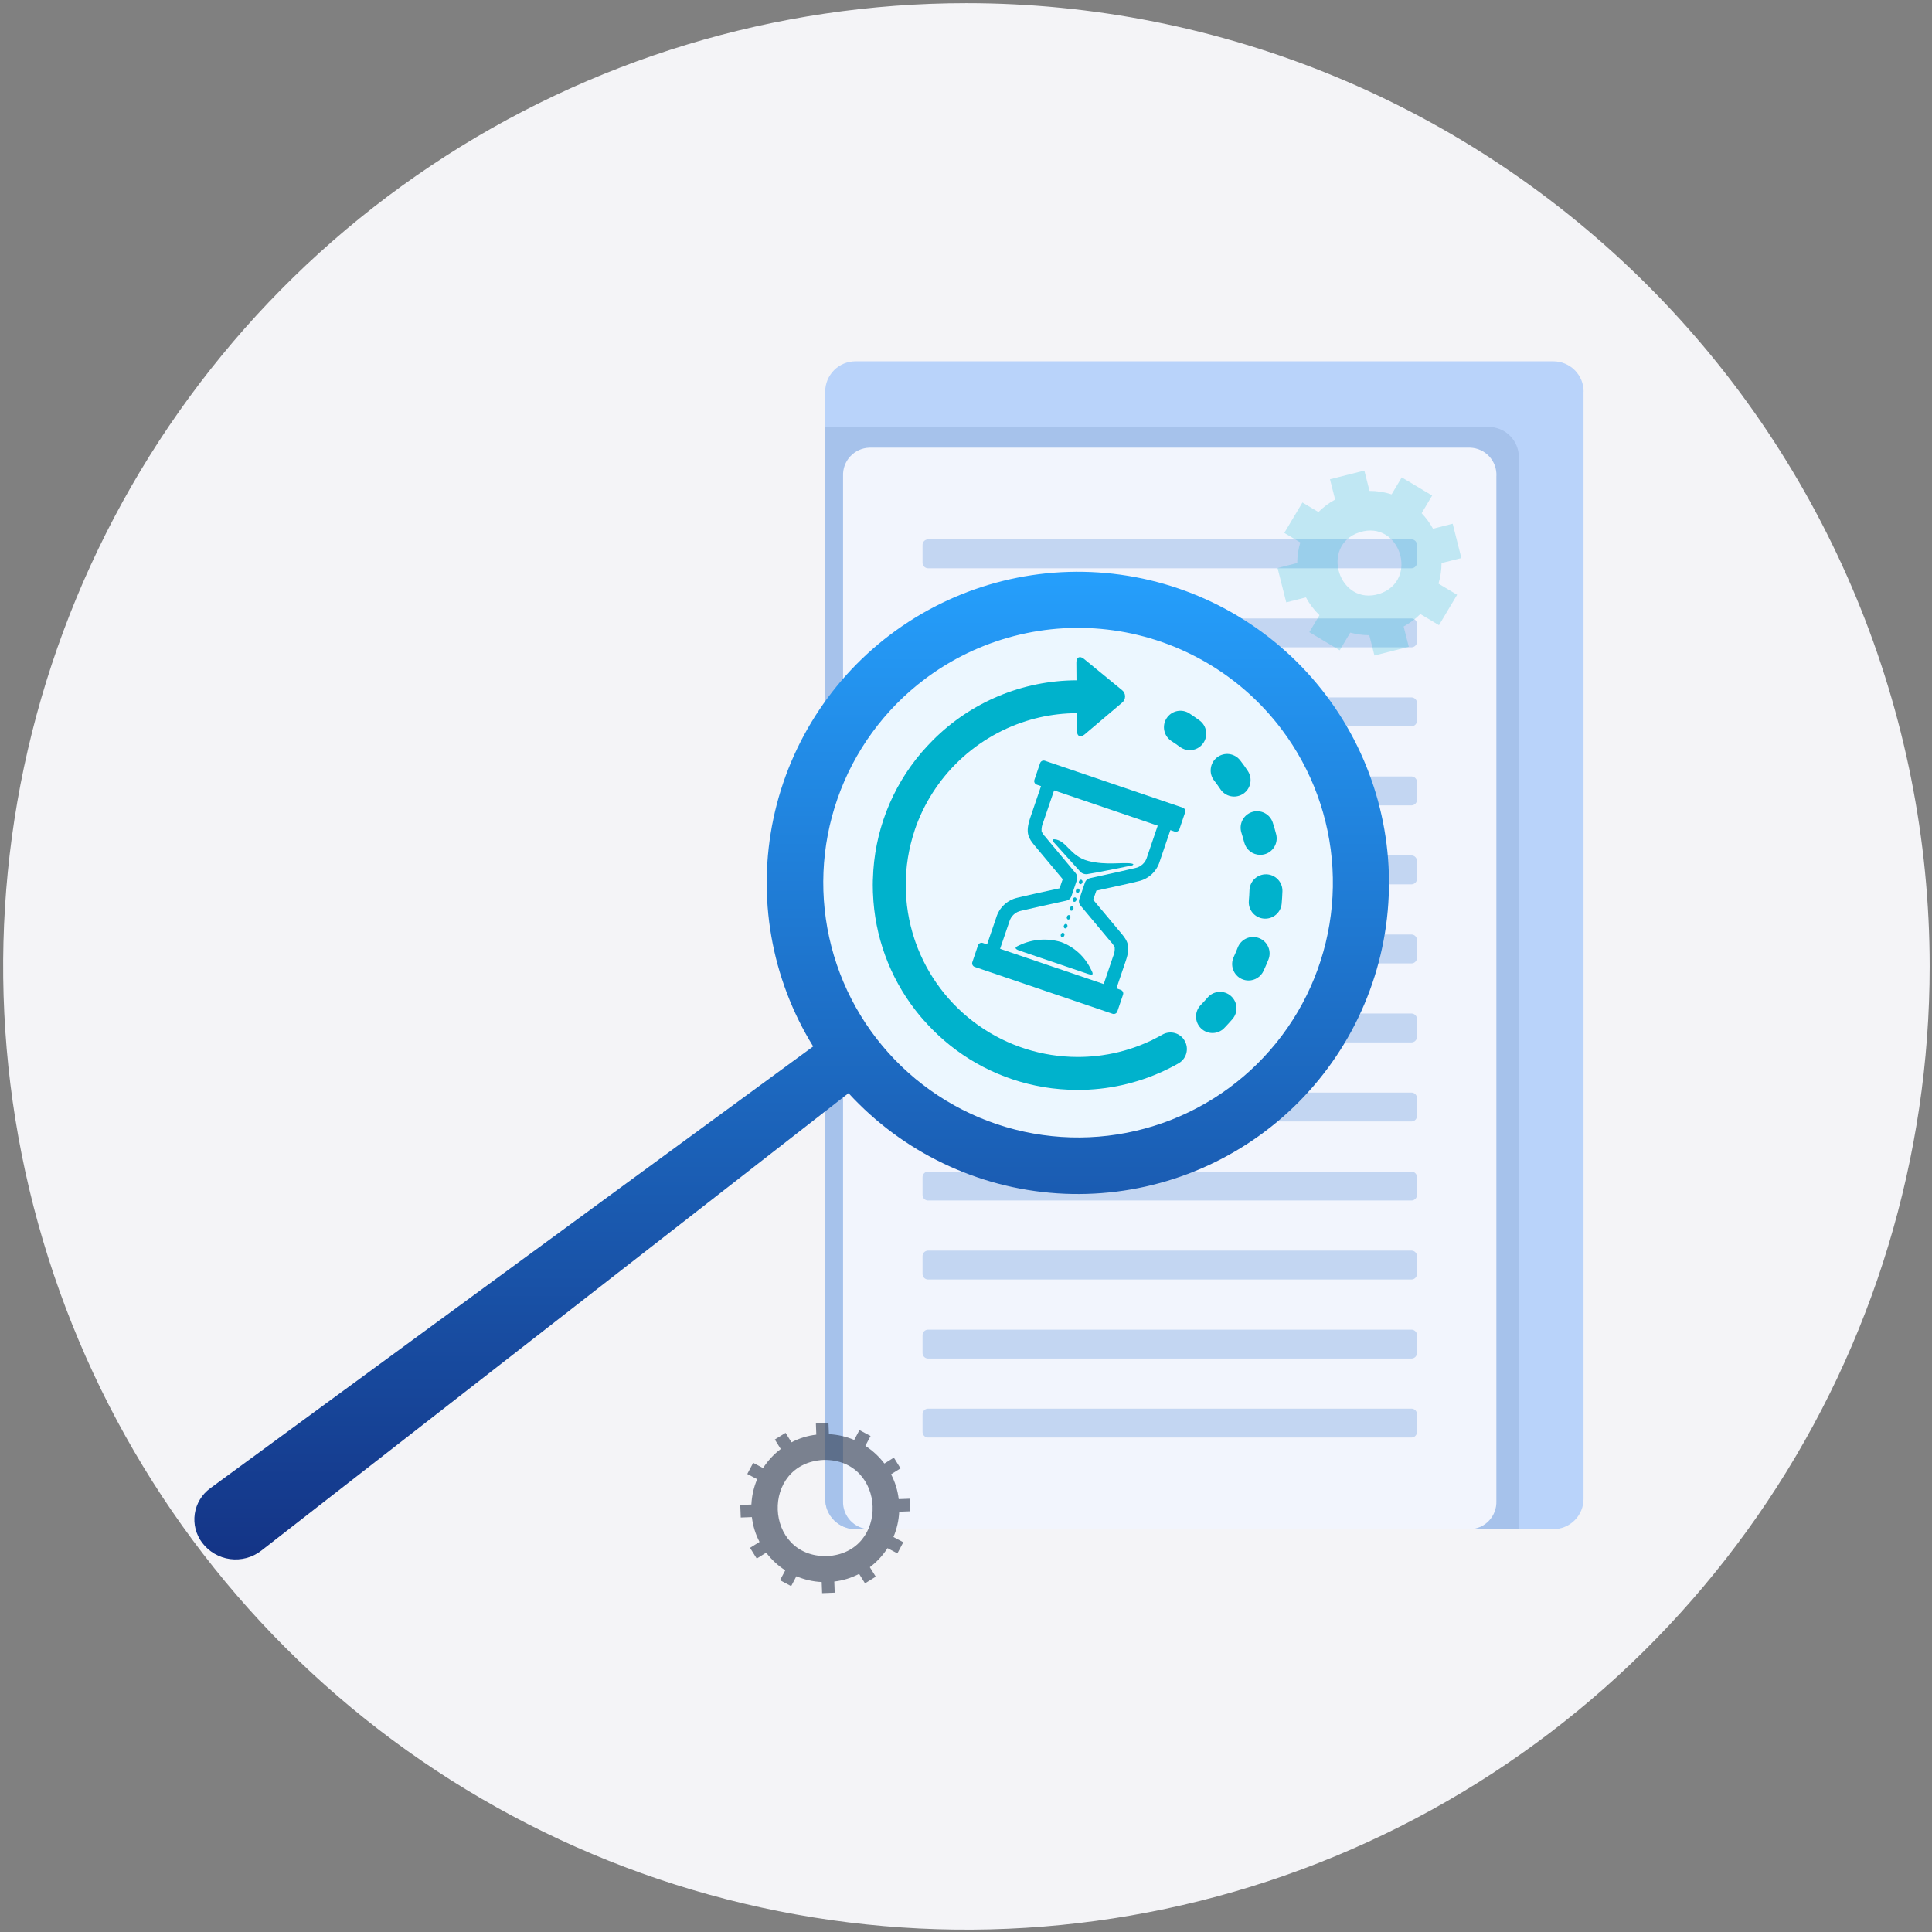 <svg width="306" height="306" viewBox="0 0 306 306" fill="none" xmlns="http://www.w3.org/2000/svg">
<rect x="0" y="0" width="306" height="306" fill="#808080" stroke="none"/>
<g clip-path="url(#clip0_260_1049)">
<path d="M305.629 153.064C305.629 183.238 296.681 212.735 279.917 237.824C263.154 262.913 239.326 282.467 211.449 294.015C183.572 305.562 152.896 308.583 123.302 302.697C93.707 296.81 66.523 282.28 45.186 260.943C23.85 239.607 9.319 212.423 3.433 182.828C-2.454 153.234 0.567 122.558 12.114 94.681C23.661 66.803 43.215 42.976 68.304 26.212C93.393 9.448 122.89 0.5 153.064 0.5C173.099 0.5 192.938 4.446 211.448 12.113C229.958 19.78 246.777 31.018 260.944 45.185C275.111 59.352 286.349 76.17 294.016 94.68C301.683 113.19 305.629 133.029 305.629 153.064Z" fill="#F4F4F7"/>
<path fill-rule="evenodd" clip-rule="evenodd" d="M250.823 62.027C250.823 60.754 250.318 59.533 249.417 58.632C248.517 57.732 247.296 57.227 246.023 57.227H135.499C134.226 57.227 133.005 57.732 132.105 58.632C131.205 59.533 130.699 60.754 130.699 62.027V237.396C130.699 238.669 131.205 239.889 132.105 240.79C133.005 241.69 134.226 242.196 135.499 242.196H246.009C247.282 242.196 248.503 241.69 249.403 240.79C250.303 239.889 250.809 238.669 250.809 237.396V62.027H250.823Z" fill="url(#paint0_linear_260_1049)"/>
<path fill-rule="evenodd" clip-rule="evenodd" d="M130.699 67.602V237.394C130.699 238.667 131.205 239.887 132.105 240.788C133.005 241.688 134.226 242.194 135.499 242.194H240.565V72.416C240.565 71.142 240.059 69.922 239.159 69.022C238.259 68.121 237.038 67.616 235.765 67.616L130.699 67.602Z" fill="url(#paint1_linear_260_1049)"/>
<path fill-rule="evenodd" clip-rule="evenodd" d="M237.01 75.354C237.05 74.216 236.637 73.109 235.861 72.275C235.086 71.441 234.011 70.949 232.873 70.906H137.666C136.528 70.949 135.453 71.441 134.678 72.275C133.902 73.109 133.489 74.216 133.529 75.354V237.754C133.489 238.892 133.903 239.999 134.678 240.833C135.454 241.667 136.528 242.159 137.666 242.201H232.866C234.004 242.159 235.078 241.667 235.854 240.833C236.63 239.999 237.043 238.892 237.003 237.754V75.354H237.01Z" fill="#F2F5FD"/>
<path fill-rule="evenodd" clip-rule="evenodd" d="M224.429 224.025C224.439 223.794 224.359 223.569 224.204 223.398C224.049 223.226 223.833 223.123 223.603 223.11H146.945C146.714 223.123 146.498 223.226 146.344 223.397C146.189 223.569 146.108 223.794 146.118 224.025V226.768C146.108 226.998 146.189 227.224 146.344 227.395C146.498 227.566 146.714 227.67 146.945 227.683H223.603C223.833 227.67 224.049 227.566 224.204 227.395C224.359 227.223 224.439 226.998 224.429 226.768V224.025ZM224.429 211.514C224.439 211.283 224.359 211.058 224.204 210.887C224.049 210.715 223.833 210.612 223.603 210.599H146.945C146.714 210.612 146.498 210.715 146.344 210.886C146.189 211.058 146.108 211.283 146.118 211.514V214.257C146.108 214.487 146.189 214.712 146.344 214.884C146.499 215.055 146.715 215.158 146.945 215.171H223.603C223.833 215.157 224.049 215.054 224.204 214.883C224.358 214.712 224.439 214.487 224.429 214.257V211.514ZM224.429 198.993C224.439 198.762 224.359 198.537 224.204 198.366C224.049 198.194 223.833 198.091 223.603 198.078H146.945C146.714 198.091 146.498 198.194 146.344 198.365C146.189 198.537 146.108 198.762 146.118 198.993V201.736C146.108 201.966 146.189 202.192 146.344 202.363C146.498 202.534 146.714 202.638 146.945 202.651H223.603C223.833 202.638 224.049 202.534 224.204 202.363C224.359 202.192 224.439 201.966 224.429 201.736V198.993ZM224.429 186.482C224.439 186.251 224.359 186.026 224.204 185.855C224.049 185.683 223.833 185.58 223.603 185.567H146.945C146.714 185.58 146.498 185.683 146.344 185.854C146.189 186.026 146.108 186.251 146.118 186.482V189.225C146.108 189.455 146.189 189.681 146.344 189.852C146.498 190.023 146.714 190.127 146.945 190.14H223.603C223.833 190.126 224.049 190.023 224.204 189.852C224.359 189.681 224.439 189.455 224.429 189.225V186.482ZM224.429 173.961C224.439 173.73 224.358 173.505 224.204 173.334C224.049 173.163 223.833 173.06 223.603 173.047H146.945C146.715 173.06 146.499 173.163 146.344 173.334C146.189 173.505 146.108 173.73 146.118 173.961V176.705C146.108 176.935 146.189 177.16 146.344 177.332C146.499 177.503 146.715 177.606 146.945 177.619H223.603C223.833 177.605 224.049 177.502 224.204 177.331C224.358 177.16 224.439 176.935 224.429 176.705V173.961ZM224.429 161.44C224.439 161.209 224.359 160.984 224.204 160.813C224.049 160.641 223.833 160.538 223.603 160.525H146.945C146.714 160.538 146.498 160.641 146.344 160.812C146.189 160.984 146.108 161.209 146.118 161.44V164.183C146.108 164.413 146.189 164.639 146.344 164.81C146.498 164.981 146.714 165.085 146.945 165.098H223.603C223.833 165.084 224.049 164.981 224.204 164.81C224.359 164.639 224.439 164.413 224.429 164.183V161.44ZM224.429 148.929C224.439 148.698 224.358 148.473 224.204 148.302C224.049 148.131 223.833 148.028 223.603 148.015H146.945C146.715 148.028 146.499 148.131 146.344 148.302C146.189 148.473 146.108 148.698 146.118 148.929V151.672C146.108 151.902 146.189 152.127 146.344 152.298C146.499 152.47 146.715 152.573 146.945 152.586H223.603C223.833 152.573 224.049 152.469 224.204 152.298C224.358 152.127 224.439 151.902 224.429 151.672V148.929ZM224.429 136.408C224.439 136.177 224.359 135.952 224.204 135.781C224.049 135.609 223.833 135.506 223.603 135.493H146.945C146.714 135.506 146.498 135.609 146.344 135.78C146.189 135.952 146.108 136.177 146.118 136.408V139.151C146.108 139.381 146.189 139.607 146.344 139.778C146.498 139.95 146.714 140.053 146.945 140.066H223.603C223.833 140.052 224.049 139.949 224.204 139.778C224.359 139.607 224.439 139.381 224.429 139.151V136.408ZM224.429 123.897C224.439 123.666 224.359 123.441 224.204 123.27C224.049 123.098 223.833 122.995 223.603 122.982H146.945C146.714 122.995 146.498 123.098 146.344 123.269C146.189 123.441 146.108 123.666 146.118 123.897V126.64C146.108 126.87 146.189 127.095 146.344 127.266C146.499 127.438 146.715 127.541 146.945 127.554H223.603C223.833 127.541 224.049 127.437 224.204 127.266C224.358 127.095 224.439 126.87 224.429 126.64V123.897ZM224.429 111.376C224.439 111.145 224.358 110.92 224.204 110.749C224.049 110.578 223.833 110.475 223.603 110.462H146.945C146.715 110.475 146.499 110.578 146.344 110.749C146.189 110.92 146.108 111.145 146.118 111.376V114.119C146.108 114.349 146.189 114.574 146.344 114.745C146.499 114.917 146.715 115.02 146.945 115.033H223.603C223.833 115.02 224.049 114.916 224.204 114.745C224.358 114.574 224.439 114.349 224.429 114.119V111.376ZM224.429 98.865C224.439 98.634 224.359 98.409 224.204 98.238C224.049 98.066 223.833 97.963 223.603 97.95H146.945C146.714 97.963 146.498 98.066 146.344 98.237C146.189 98.409 146.108 98.634 146.118 98.865V101.608C146.108 101.838 146.189 102.063 146.344 102.234C146.499 102.406 146.715 102.509 146.945 102.522H223.603C223.833 102.509 224.049 102.405 224.204 102.234C224.358 102.063 224.439 101.838 224.429 101.608V98.865ZM224.429 86.344C224.439 86.113 224.358 85.888 224.204 85.717C224.049 85.546 223.833 85.443 223.603 85.43H146.945C146.715 85.443 146.499 85.546 146.344 85.717C146.189 85.888 146.108 86.113 146.118 86.344V89.087C146.108 89.317 146.189 89.542 146.344 89.713C146.499 89.885 146.715 89.988 146.945 90.001H223.603C223.833 89.987 224.049 89.884 224.204 89.713C224.358 89.542 224.439 89.317 224.429 89.087V86.344Z" fill="#C3D6F2"/>
<path fill-rule="evenodd" clip-rule="evenodd" d="M128.794 165.74C122.134 154.964 119.881 142.037 122.501 129.643C125.12 117.249 132.412 106.34 142.863 99.181C153.313 92.021 166.119 89.161 178.623 91.194C191.126 93.226 202.367 99.996 210.011 110.097C217.656 120.198 221.116 132.856 219.675 145.441C218.234 158.027 212.002 169.574 202.272 177.686C192.542 185.798 180.062 189.851 167.423 189.005C154.783 188.158 142.955 182.477 134.394 173.14L41.401 245.588C40.706 246.13 39.91 246.528 39.06 246.759C38.209 246.989 37.322 247.048 36.448 246.933C35.575 246.817 34.733 246.528 33.972 246.084C33.211 245.639 32.546 245.047 32.017 244.343C31.529 243.697 31.175 242.959 30.974 242.175C30.774 241.39 30.731 240.573 30.849 239.772C30.967 238.97 31.243 238.2 31.661 237.506C32.079 236.812 32.63 236.208 33.284 235.729L128.799 165.737L128.794 165.74Z" fill="url(#paint2_linear_260_1049)"/>
<path fill-rule="evenodd" clip-rule="evenodd" d="M202.983 115.508C207.787 121.882 210.593 129.539 211.046 137.508C211.498 145.478 209.578 153.402 205.527 160.28C201.476 167.158 195.476 172.68 188.286 176.148C181.097 179.617 173.04 180.875 165.136 179.764C157.231 178.653 149.833 175.224 143.878 169.908C137.922 164.593 133.677 157.631 131.678 149.903C129.68 142.175 130.017 134.028 132.649 126.492C135.281 118.956 140.088 112.37 146.463 107.566C155.013 101.128 165.768 98.349 176.367 99.838C186.965 101.327 196.538 106.963 202.983 115.508Z" fill="#ECF7FF"/>
<path opacity="0.21" d="M231.46 88.391L230.083 82.949L226.966 83.742C226.475 82.849 225.87 82.023 225.166 81.286L226.83 78.486L222.016 75.611L220.407 78.299C219.276 77.932 218.095 77.746 216.907 77.748L216.092 74.531L210.65 75.908L211.465 79.125C210.492 79.651 209.602 80.315 208.821 81.097L206.287 79.588L203.413 84.402L205.946 85.911C205.629 86.969 205.466 88.068 205.462 89.172L202.345 89.965L203.722 95.407L206.839 94.614C207.405 95.659 208.13 96.611 208.987 97.434L207.379 100.122L212.193 102.997L213.856 100.197C214.839 100.467 215.855 100.603 216.875 100.604L217.69 103.82L223.131 102.443L222.316 99.226C223.288 98.7 224.178 98.036 224.96 97.254L227.912 99.016L230.787 94.202L227.835 92.439C228.152 91.382 228.315 90.284 228.319 89.179L231.46 88.391ZM218.483 94.053C212.083 96.08 208.977 86.397 215.332 84.304C221.733 82.266 224.839 91.948 218.483 94.053Z" fill="#00B2CC"/>
<path opacity="0.63" d="M144.182 239.364L144.105 237.37L142.343 237.436C142.183 236.062 141.773 234.729 141.132 233.504L142.632 232.567L141.575 230.867L140.075 231.804C139.241 230.7 138.22 229.753 137.057 229.004L137.883 227.44L136.121 226.504L135.295 228.068C134.023 227.527 132.665 227.218 131.285 227.154L131.219 225.391L129.225 225.468L129.291 227.23C127.917 227.39 126.585 227.8 125.359 228.442L124.422 226.942L122.722 228L123.659 229.5C122.556 230.334 121.608 231.356 120.859 232.519L119.295 231.692L118.359 233.455L119.923 234.281C119.383 235.553 119.074 236.911 119.009 238.291L117.247 238.357L117.324 240.35L119.086 240.284C119.246 241.658 119.656 242.991 120.297 244.217L118.797 245.153L119.855 246.853L121.355 245.916C122.189 247.019 123.21 247.967 124.373 248.716L123.547 250.28L125.309 251.217L126.135 249.653C127.407 250.193 128.765 250.502 130.145 250.567L130.211 252.329L132.205 252.252L132.139 250.49C133.513 250.33 134.846 249.919 136.071 249.278L137.008 250.778L138.708 249.72L137.771 248.22C138.875 247.386 139.822 246.364 140.571 245.202L142.135 246.028L143.071 244.266L141.507 243.44C142.047 242.168 142.356 240.81 142.421 239.43L144.182 239.364ZM130.974 246.464C120.95 246.664 120.41 231.758 130.423 231.23C140.437 231.036 140.988 245.94 130.975 246.469L130.974 246.464Z" fill="#343F53"/>
<path d="M180.357 139.561C181.139 139.379 181.858 138.994 182.443 138.445C183.027 137.895 183.455 137.201 183.684 136.432L185.369 131.475L186.041 131.707C186.192 131.757 186.356 131.747 186.499 131.676C186.641 131.606 186.75 131.482 186.801 131.332L187.701 128.677C187.752 128.526 187.741 128.362 187.671 128.219C187.601 128.077 187.478 127.968 187.327 127.917L165.494 120.493C165.344 120.442 165.179 120.453 165.037 120.523C164.895 120.593 164.786 120.716 164.734 120.867L163.834 123.522C163.784 123.672 163.794 123.837 163.865 123.979C163.935 124.122 164.059 124.23 164.209 124.282L164.881 124.513L163.163 129.558C162.363 131.937 162.888 132.741 163.901 133.964L168.318 139.251L167.818 140.694C166.133 141.057 161.718 142.027 161.118 142.194C160.337 142.375 159.618 142.76 159.033 143.309C158.449 143.858 158.02 144.553 157.791 145.322L156.337 149.585L155.665 149.353C155.515 149.302 155.35 149.313 155.208 149.383C155.065 149.453 154.957 149.577 154.905 149.728L154.005 152.383C153.954 152.533 153.965 152.697 154.035 152.84C154.105 152.982 154.229 153.091 154.379 153.143L176.212 160.568C176.363 160.619 176.527 160.608 176.67 160.537C176.812 160.467 176.921 160.343 176.972 160.193L177.872 157.538C177.923 157.387 177.912 157.223 177.842 157.08C177.772 156.938 177.648 156.829 177.497 156.778L176.825 156.547L178.301 152.196C179.116 149.817 178.576 149.012 177.563 147.796L173.146 142.509L173.646 141.066C175.345 140.697 179.762 139.739 180.357 139.561ZM171.137 143.427L175.937 149.177C176.198 149.435 176.407 149.74 176.553 150.077C176.584 150.568 176.493 151.06 176.288 151.509L174.812 155.86L158.399 150.275L159.853 146.012C159.973 145.569 160.214 145.169 160.55 144.857C160.886 144.545 161.303 144.334 161.753 144.249C162.227 144.117 166.291 143.224 168.902 142.649C169.084 142.611 169.252 142.526 169.391 142.403C169.53 142.281 169.635 142.124 169.695 141.949L170.576 139.36C170.634 139.185 170.648 138.999 170.615 138.818C170.582 138.637 170.505 138.467 170.389 138.324L165.597 132.585L165.586 132.563C165.326 132.304 165.116 131.999 164.969 131.663C164.938 131.171 165.029 130.679 165.233 130.231L166.952 125.186L183.365 130.771L181.68 135.728C181.561 136.17 181.32 136.57 180.984 136.882C180.648 137.194 180.231 137.405 179.78 137.491C179.306 137.623 175.242 138.515 172.631 139.091C172.45 139.128 172.281 139.213 172.142 139.336C172.003 139.458 171.898 139.615 171.838 139.791L170.956 142.38C170.891 142.555 170.873 142.744 170.905 142.929C170.937 143.113 171.017 143.286 171.137 143.429V143.427Z" fill="#00B2CC"/>
<path d="M172.405 138.411C173.385 138.29 179.323 137.067 179.323 137.067C179.323 137.067 179.796 136.867 179.201 136.767C177.801 136.536 175.201 137.098 172.349 136.36C169.497 135.622 168.913 133.11 167.062 132.934C166.654 132.901 166.598 133.055 166.951 133.463C167.304 133.871 170.52 137.418 170.96 137.913C171.122 138.133 171.347 138.299 171.605 138.388C171.863 138.476 172.142 138.485 172.405 138.411Z" fill="#00B2CC"/>
<path d="M161.422 149.727C160.805 150.002 160.486 150.233 161.554 150.597C162.424 150.897 171.171 153.869 172.283 154.243C173.395 154.617 173.083 154.1 172.735 153.428C171.774 151.477 170.103 149.967 168.064 149.209C165.863 148.549 163.495 148.734 161.422 149.727Z" fill="#00B2CC"/>
<path d="M171.281 139.341C171.126 139.286 170.962 139.408 170.896 139.595C170.86 139.673 170.855 139.764 170.884 139.846C170.913 139.928 170.973 139.996 171.05 140.034C171.204 140.089 171.371 139.969 171.436 139.782C171.47 139.702 171.473 139.613 171.444 139.531C171.416 139.45 171.358 139.382 171.281 139.341Z" fill="#00B2CC"/>
<path d="M170.807 140.74C170.653 140.685 170.488 140.806 170.422 140.993C170.385 141.072 170.381 141.162 170.409 141.245C170.438 141.327 170.498 141.395 170.576 141.434C170.731 141.489 170.896 141.368 170.961 141.18C170.993 141.1 170.995 141.012 170.966 140.931C170.938 140.85 170.882 140.782 170.807 140.74Z" fill="#00B2CC"/>
<path d="M170.091 142.831C170.245 142.886 170.411 142.765 170.477 142.578C170.514 142.499 170.518 142.409 170.49 142.327C170.461 142.245 170.401 142.177 170.323 142.138C170.169 142.083 170.003 142.204 169.937 142.391C169.918 142.43 169.907 142.473 169.904 142.516C169.901 142.559 169.907 142.603 169.922 142.644C169.936 142.685 169.958 142.722 169.987 142.755C170.017 142.787 170.052 142.813 170.091 142.831Z" fill="#00B2CC"/>
<path d="M169.617 144.239C169.771 144.294 169.937 144.173 170.002 143.986C170.039 143.906 170.044 143.816 170.015 143.734C169.986 143.651 169.926 143.583 169.848 143.545C169.694 143.49 169.528 143.611 169.463 143.798C169.426 143.877 169.422 143.967 169.45 144.049C169.479 144.132 169.539 144.2 169.617 144.239Z" fill="#00B2CC"/>
<path d="M169.134 145.636C169.288 145.691 169.453 145.57 169.52 145.383C169.557 145.304 169.561 145.214 169.532 145.132C169.503 145.049 169.444 144.982 169.365 144.943C169.211 144.888 169.046 145.009 168.98 145.196C168.949 145.276 168.947 145.364 168.975 145.445C169.003 145.526 169.06 145.594 169.134 145.636Z" fill="#00B2CC"/>
<path d="M168.66 147.037C168.814 147.092 168.979 146.971 169.046 146.783C169.082 146.703 169.087 146.613 169.058 146.531C169.029 146.448 168.969 146.38 168.891 146.341C168.736 146.286 168.571 146.408 168.506 146.595C168.47 146.674 168.466 146.764 168.494 146.846C168.523 146.928 168.582 146.997 168.66 147.037Z" fill="#00B2CC"/>
<path d="M168.185 148.433C168.339 148.488 168.505 148.367 168.57 148.18C168.606 148.101 168.611 148.011 168.582 147.929C168.553 147.846 168.494 147.779 168.416 147.74C168.261 147.685 168.096 147.806 168.031 147.993C168.011 148.032 168 148.074 167.998 148.117C167.995 148.161 168.001 148.204 168.015 148.245C168.03 148.286 168.052 148.324 168.081 148.356C168.11 148.388 168.145 148.414 168.185 148.433Z" fill="#00B2CC"/>
<path d="M184.103 163.869C183.618 164.145 183.134 164.398 182.638 164.64C182.559 164.68 182.481 164.724 182.406 164.772C182.327 164.801 182.25 164.834 182.175 164.872C180.049 165.866 177.801 166.577 175.489 166.987C175.456 166.987 175.434 166.998 175.401 166.998C174.861 167.098 174.301 167.174 173.76 167.241H173.738C172.725 167.352 171.706 167.407 170.686 167.406C165.055 167.4 159.563 165.651 154.965 162.399C150.368 159.146 146.89 154.55 145.009 149.242C144.954 149.077 144.899 148.923 144.844 148.758C142.993 143.187 142.993 137.167 144.844 131.596C144.866 131.541 144.877 131.475 144.899 131.419C144.954 131.265 145.009 131.1 145.064 130.946C145.086 130.869 145.119 130.802 145.141 130.725C146.692 126.567 149.232 122.849 152.54 119.892C155.849 116.935 159.827 114.827 164.132 113.75H164.154L164.554 113.65C164.565 113.65 164.587 113.639 164.598 113.639C166.55 113.193 168.545 112.963 170.546 112.956L170.568 115.756C170.579 116.626 171.119 116.88 171.791 116.318L177.706 111.306C177.861 111.185 177.985 111.03 178.07 110.854C178.155 110.677 178.198 110.483 178.196 110.287C178.193 110.091 178.146 109.898 178.057 109.723C177.969 109.548 177.841 109.396 177.684 109.279L171.691 104.366C171.019 103.815 170.479 104.08 170.479 104.95L170.501 107.75C161.956 107.776 153.771 111.193 147.743 117.25C147.149 117.845 146.576 118.473 146.025 119.1L146.014 119.111C145.993 119.13 145.974 119.152 145.959 119.177C141.17 124.779 138.451 131.857 138.259 139.225C138.259 139.28 138.248 139.335 138.248 139.401C138.237 139.654 138.237 139.901 138.237 140.15C138.237 140.558 138.248 140.976 138.259 141.384C138.259 141.428 138.27 141.484 138.27 141.527C138.525 148.235 140.875 154.695 144.989 160C145.001 160.021 145.016 160.039 145.033 160.055C145.433 160.573 145.859 161.09 146.289 161.575L146.377 161.663C146.818 162.163 147.269 162.643 147.743 163.117C152.479 167.877 158.583 171.039 165.203 172.161C165.222 172.164 165.24 172.167 165.258 172.172C165.274 172.17 165.289 172.174 165.302 172.183C167.075 172.474 168.869 172.622 170.666 172.624C175.397 172.636 180.072 171.606 184.358 169.606C184.446 169.562 184.535 169.518 184.622 169.463C184.72 169.427 184.815 169.387 184.908 169.342C185.503 169.055 186.087 168.747 186.659 168.416C186.958 168.248 187.221 168.022 187.432 167.752C187.644 167.481 187.799 167.172 187.891 166.841C187.982 166.51 188.007 166.165 187.964 165.824C187.921 165.484 187.811 165.156 187.64 164.858C187.476 164.558 187.253 164.294 186.985 164.082C186.717 163.869 186.409 163.712 186.08 163.62C185.75 163.528 185.406 163.503 185.066 163.545C184.727 163.588 184.4 163.698 184.103 163.869Z" fill="#00B2CC"/>
<path d="M193.287 124.992C193.477 125.279 193.722 125.526 194.007 125.718C194.293 125.909 194.613 126.043 194.95 126.11C195.288 126.178 195.635 126.178 195.972 126.111C196.31 126.043 196.63 125.91 196.916 125.718C197.202 125.526 197.446 125.28 197.636 124.993C197.826 124.706 197.958 124.385 198.023 124.047C198.088 123.709 198.086 123.362 198.016 123.025C197.946 122.688 197.811 122.368 197.617 122.084C197.253 121.533 196.868 120.993 196.461 120.476C196.255 120.197 195.996 119.962 195.699 119.784C195.401 119.606 195.071 119.489 194.727 119.44C194.384 119.391 194.034 119.411 193.699 119.499C193.364 119.587 193.049 119.741 192.774 119.952C192.498 120.163 192.268 120.426 192.095 120.727C191.923 121.028 191.813 121.36 191.771 121.704C191.728 122.049 191.755 122.398 191.849 122.732C191.943 123.065 192.103 123.377 192.319 123.648C192.651 124.078 192.981 124.529 193.287 124.992Z" fill="#00B2CC"/>
<path d="M196.607 131.834C196.772 132.363 196.926 132.891 197.07 133.434C197.213 133.994 197.539 134.491 197.995 134.846C198.452 135.201 199.014 135.393 199.592 135.394C199.811 135.395 200.029 135.369 200.242 135.317C200.574 135.233 200.886 135.084 201.161 134.879C201.435 134.674 201.666 134.416 201.841 134.122C202.016 133.827 202.132 133.501 202.18 133.162C202.229 132.823 202.21 132.477 202.126 132.145C201.96 131.506 201.784 130.867 201.575 130.251C201.354 129.605 200.889 129.071 200.279 128.763C199.67 128.456 198.963 128.4 198.313 128.608C197.662 128.816 197.119 129.27 196.8 129.874C196.481 130.478 196.412 131.183 196.607 131.837V131.834Z" fill="#00B2CC"/>
<path d="M194.942 157.733C194.684 157.508 194.384 157.336 194.058 157.228C193.733 157.119 193.39 157.076 193.048 157.1C192.706 157.125 192.372 157.217 192.066 157.371C191.76 157.525 191.487 157.738 191.263 157.998C190.9 158.417 190.526 158.825 190.14 159.221C189.673 159.718 189.419 160.378 189.433 161.06C189.447 161.742 189.728 162.392 190.215 162.869C190.702 163.346 191.357 163.613 192.04 163.613C192.722 163.613 193.377 163.345 193.864 162.867C194.326 162.393 194.764 161.909 195.197 161.413C195.423 161.156 195.595 160.855 195.705 160.531C195.814 160.206 195.859 159.862 195.835 159.52C195.812 159.178 195.721 158.844 195.567 158.538C195.414 158.231 195.202 157.958 194.942 157.733Z" fill="#00B2CC"/>
<path d="M200.585 138.478C200.242 138.467 199.901 138.525 199.58 138.646C199.259 138.768 198.966 138.952 198.716 139.187C198.466 139.422 198.266 139.705 198.125 140.017C197.985 140.33 197.907 140.668 197.897 141.011C197.886 141.562 197.842 142.124 197.797 142.663C197.766 143.004 197.801 143.347 197.903 143.674C198.004 144.001 198.169 144.305 198.388 144.568C198.607 144.831 198.876 145.048 199.179 145.207C199.483 145.366 199.814 145.463 200.155 145.494C200.236 145.503 200.316 145.507 200.397 145.505C201.047 145.504 201.674 145.26 202.154 144.823C202.635 144.385 202.935 143.784 202.997 143.137C203.051 142.487 203.097 141.815 203.118 141.154C203.137 140.463 202.88 139.793 202.406 139.292C201.931 138.79 201.276 138.497 200.585 138.478Z" fill="#00B2CC"/>
<path d="M199.427 148.588C199.108 148.462 198.767 148.401 198.424 148.407C198.082 148.413 197.743 148.487 197.429 148.624C197.115 148.761 196.831 148.959 196.594 149.206C196.356 149.453 196.169 149.744 196.045 150.064C195.845 150.582 195.627 151.089 195.395 151.595C195.104 152.222 195.075 152.938 195.312 153.586C195.55 154.235 196.035 154.763 196.662 155.054C197.003 155.213 197.376 155.296 197.753 155.296C198.25 155.295 198.737 155.153 199.156 154.886C199.575 154.618 199.91 154.237 200.121 153.787C200.396 153.192 200.661 152.575 200.903 151.969C201.029 151.65 201.091 151.309 201.085 150.966C201.079 150.624 201.005 150.285 200.868 149.971C200.731 149.657 200.533 149.373 200.286 149.135C200.038 148.898 199.746 148.712 199.427 148.588Z" fill="#00B2CC"/>
<path d="M190.535 117.757C190.739 117.482 190.888 117.17 190.971 116.838C191.054 116.506 191.071 116.161 191.021 115.822C190.971 115.483 190.855 115.158 190.679 114.864C190.503 114.571 190.271 114.315 189.996 114.111C189.467 113.726 188.915 113.34 188.376 112.987C187.796 112.613 187.092 112.484 186.417 112.628C185.743 112.771 185.152 113.176 184.775 113.754C184.398 114.332 184.265 115.036 184.405 115.711C184.545 116.387 184.947 116.98 185.522 117.36C185.985 117.66 186.447 117.977 186.888 118.308C187.339 118.638 187.883 118.816 188.441 118.815C188.849 118.816 189.251 118.721 189.615 118.537C189.979 118.353 190.294 118.086 190.535 117.757Z" fill="#00B2CC"/>
</g>
<defs>
<linearGradient id="paint0_linear_260_1049" x1="-83.722" y1="308.414" x2="-83.602" y2="308.414" gradientUnits="userSpaceOnUse">
<stop stop-color="#E2E8FA"/>
<stop offset="1" stop-color="#B9D3FA"/>
</linearGradient>
<linearGradient id="paint1_linear_260_1049" x1="-83.65" y1="308.364" x2="-83.54" y2="308.364" gradientUnits="userSpaceOnUse">
<stop stop-color="#D0DBF6"/>
<stop offset="1" stop-color="#A6C2EB"/>
</linearGradient>
<linearGradient id="paint2_linear_260_1049" x1="125.39" y1="90.555" x2="125.39" y2="246.99" gradientUnits="userSpaceOnUse">
<stop stop-color="#259FFC"/>
<stop offset="1" stop-color="#143486"/>
</linearGradient>
<clipPath id="clip0_260_1049">
<rect width="305.129" height="305.129" fill="white" transform="translate(0.5 0.5)"/>
</clipPath>
</defs>
</svg>
